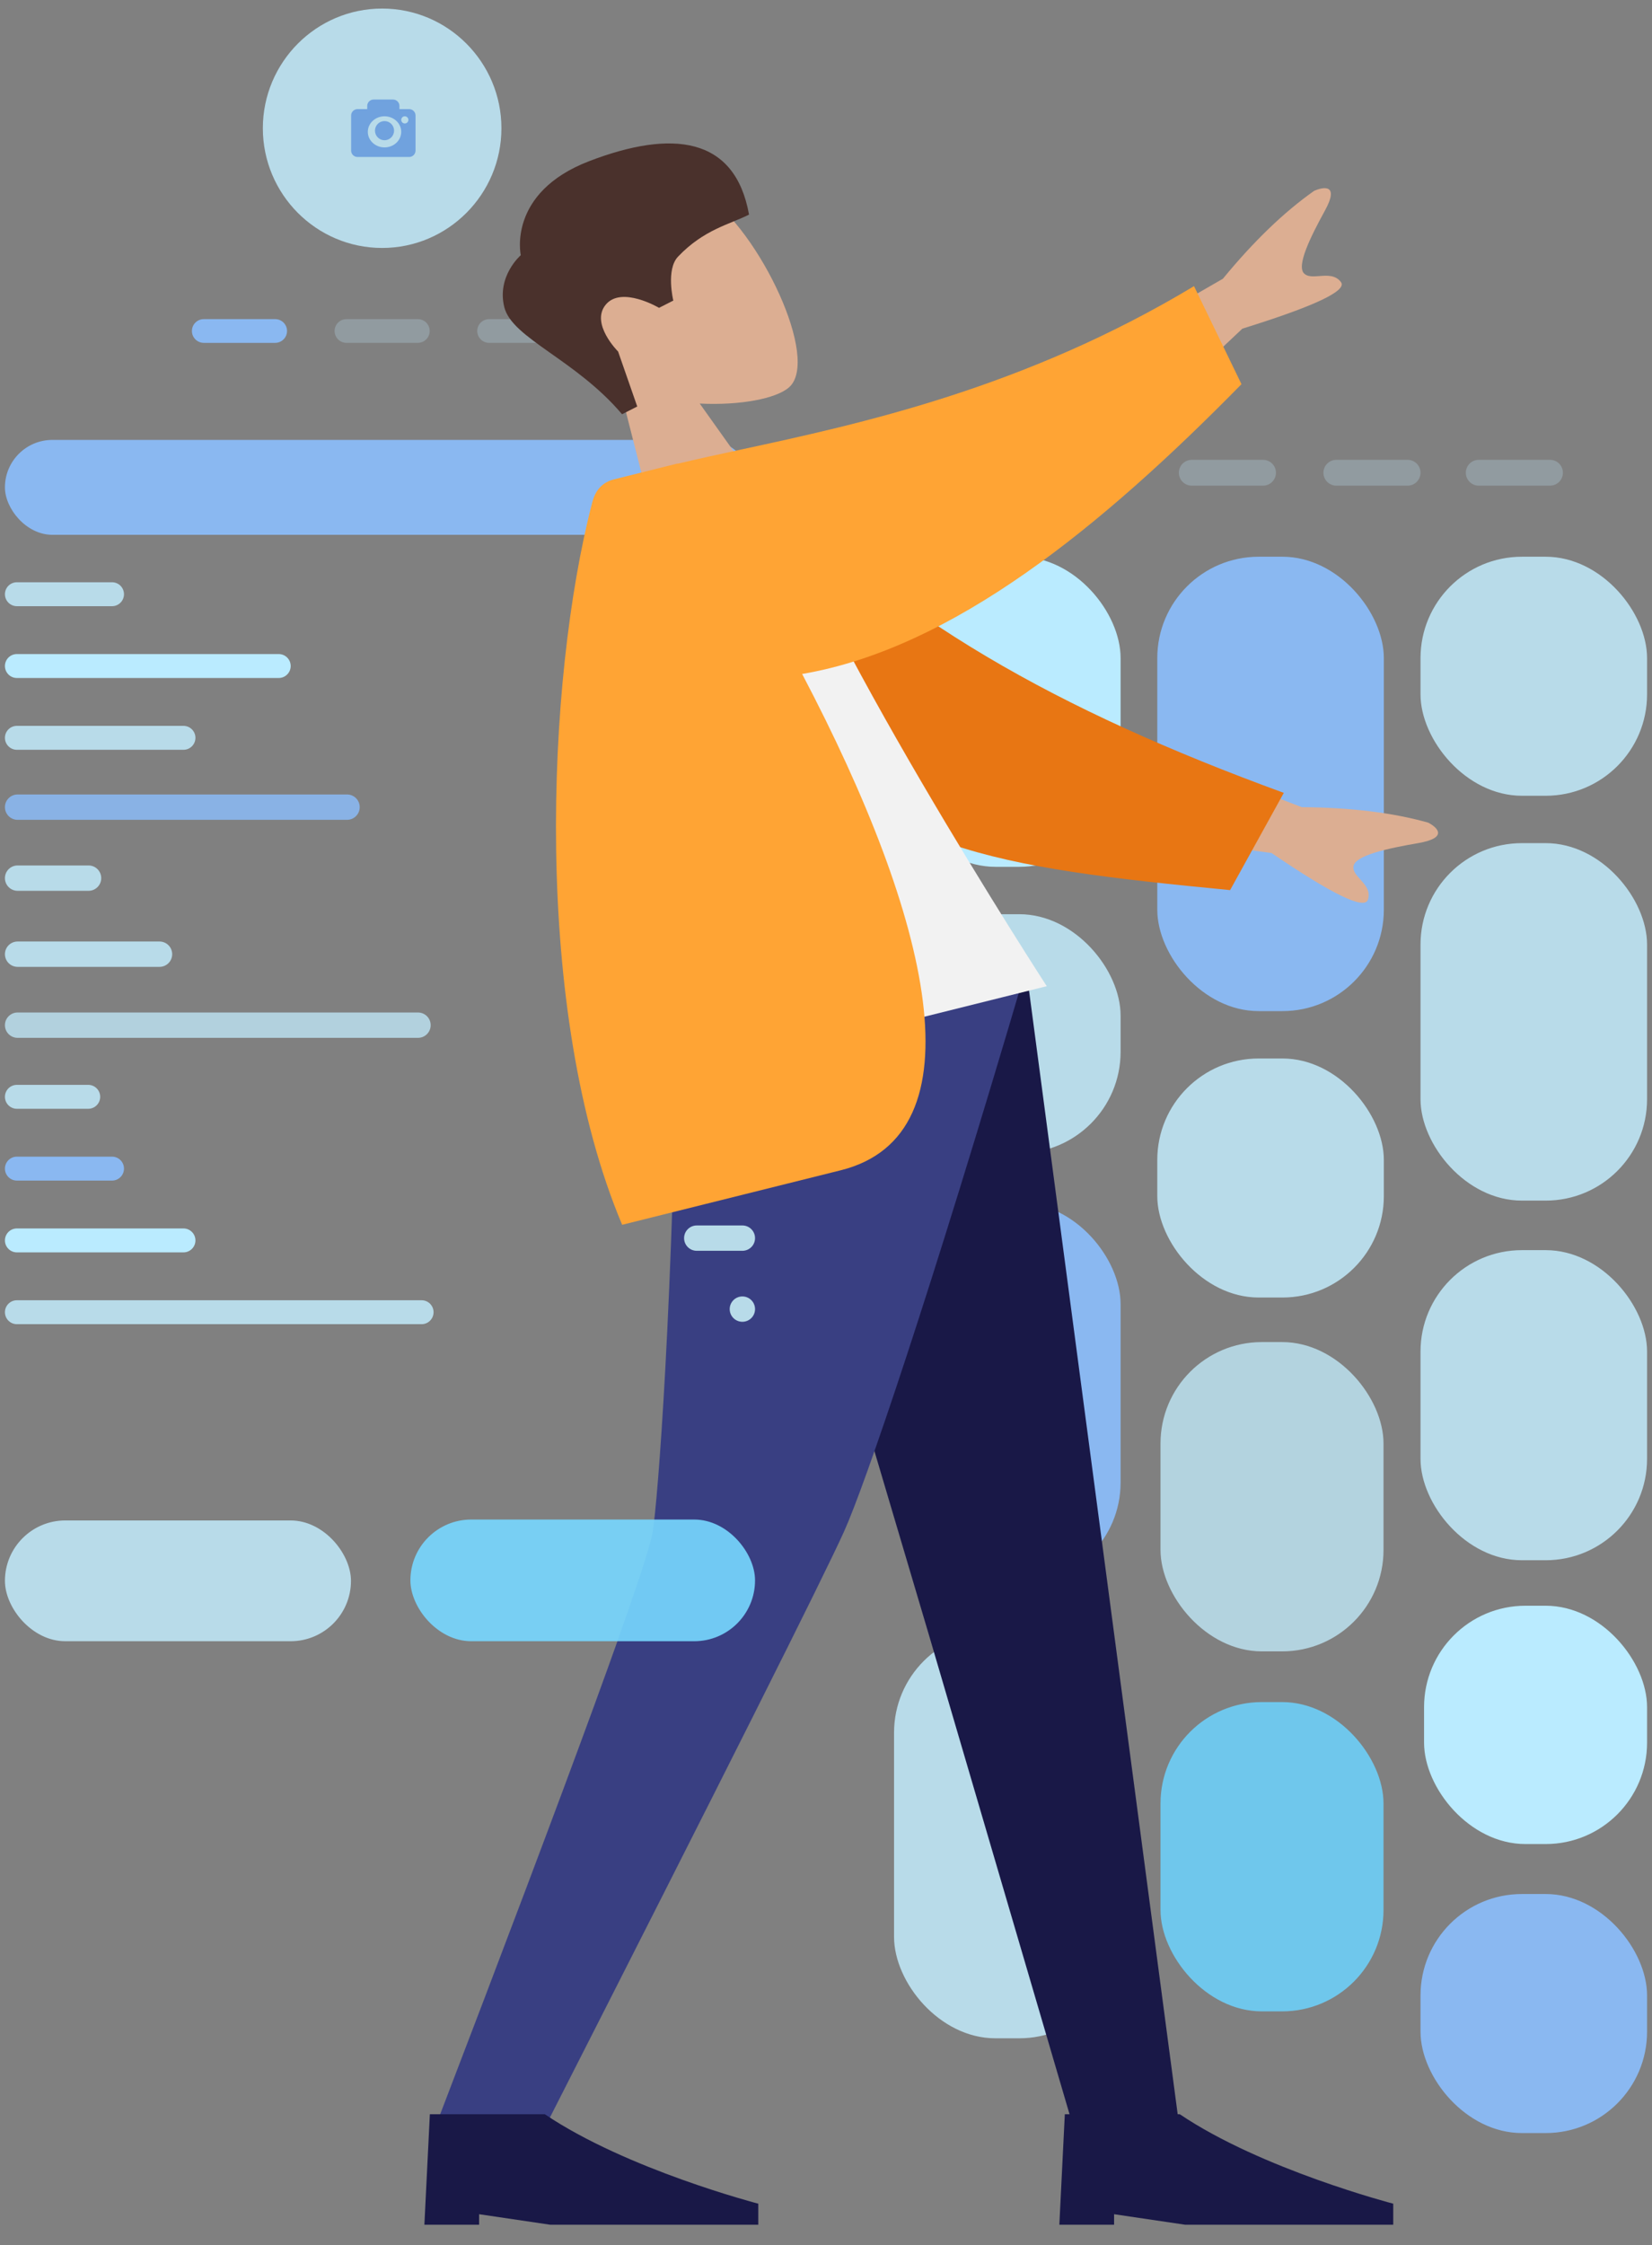 <svg viewBox="38.027 61.312 325.946 442.813" fill="none" xmlns="http://www.w3.org/2000/svg" xmlns:xlink="http://www.w3.org/1999/xlink" overflow="visible" width="325.946px" height="442.813px"><rect x="38.027" y="61.312" width="325.946" height="442.813" fill="#808080" stroke="none"/><g id="Master/Composition/Wireframe"><g id="UI"><g id="Cards"><g id="Group"><g id="Group 7"><rect id="Rectangle 2" x="214.426" y="171.112" width="44.7" height="61.158" rx="20" fill="#BAEBFF"/><rect id="Rectangle 2 Copy 9" x="214.426" y="383.042" width="44.7" height="80.27" rx="20" fill="#B8DBE9"/><rect id="Rectangle 2 Copy 8" x="318.3" y="307.869" width="44.7" height="61.158" rx="20" fill="#B8DBE9"/><rect id="Rectangle 2 Copy" x="266.363" y="171.112" width="44.7" height="89.614" rx="20" fill="#8AB8F1"/><rect id="Rectangle 2 Copy 4" x="318.3" y="227.598" width="44.7" height="70.502" rx="20" fill="#B8DBE9"/><rect id="Rectangle 2 Copy 5" x="266.363" y="270.07" width="44.7" height="47.143" rx="20" fill="#B8DBE9"/><rect id="Rectangle 2 Copy 2" x="318.3" y="171.112" width="44.7" height="47.143" rx="20" fill="#B8DBE9"/><rect id="Rectangle 2 Copy 6" x="214.426" y="298.525" width="44.7" height="75.174" rx="20" fill="#8AB8F1"/><rect id="Rectangle 2 Copy 3" x="214.426" y="241.614" width="44.7" height="47.143" rx="20" fill="#B8DBE9"/><rect id="Rectangle 2 Copy 12" x="318.3" y="434.857" width="44.7" height="47.143" rx="20" fill="#8AB8F1"/><path id="Rectangle" fill-rule="evenodd" clip-rule="evenodd" d="M214 154.548C214 153.141 215.141 152 216.548 152H230.609C232.016 152 233.157 153.141 233.157 154.548V154.548C233.157 155.956 232.016 157.097 230.609 157.097H216.548C215.141 157.097 214 155.956 214 154.548V154.548Z" fill="#B8DBE9"/><path id="Rectangle Copy" opacity="0.3" fill-rule="evenodd" clip-rule="evenodd" d="M242.523 154.548C242.523 153.141 243.664 152 245.071 152H259.132C260.539 152 261.68 153.141 261.68 154.548V154.548C261.68 155.956 260.539 157.097 259.132 157.097H245.071C243.664 157.097 242.523 155.956 242.523 154.548V154.548Z" fill="#B8DBE9"/><path id="Rectangle Copy 2" opacity="0.3" fill-rule="evenodd" clip-rule="evenodd" d="M270.62 154.548C270.62 153.141 271.761 152 273.168 152H287.229C288.636 152 289.777 153.141 289.777 154.548V154.548C289.777 155.956 288.636 157.097 287.229 157.097H273.168C271.761 157.097 270.62 155.956 270.62 154.548V154.548Z" fill="#B8DBE9"/><path id="Rectangle Copy 3" opacity="0.3" fill-rule="evenodd" clip-rule="evenodd" d="M299.143 154.548C299.143 153.141 300.284 152 301.691 152H315.752C317.159 152 318.3 153.141 318.3 154.548V154.548C318.3 155.956 317.159 157.097 315.752 157.097H301.691C300.284 157.097 299.143 155.956 299.143 154.548V154.548Z" fill="#B8DBE9"/><path id="Rectangle Copy 4" opacity="0.3" fill-rule="evenodd" clip-rule="evenodd" d="M327.24 154.548C327.24 153.141 328.381 152 329.788 152H343.849C345.256 152 346.397 153.141 346.397 154.548V154.548C346.397 155.956 345.256 157.097 343.849 157.097H329.788C328.381 157.097 327.24 155.956 327.24 154.548V154.548Z" fill="#B8DBE9"/></g></g></g><g id="Profile"><g id="Group 6"><path id="Rectangle_2" fill-rule="evenodd" clip-rule="evenodd" d="M89.888 86.608C89.888 73.609 100.426 63 113.424 63V63C126.422 63 136.96 73.609 136.96 86.608V86.608C136.96 99.606 126.422 110.215 113.424 110.215V110.215C100.426 110.215 89.888 99.606 89.888 86.608V86.608Z" fill="#B8DBE9"/><path id="Shape" fill-rule="evenodd" clip-rule="evenodd" d="M110.482 82.201C110.482 81.505 111.051 80.942 111.753 80.942H115.566C116.268 80.942 116.837 81.505 116.837 82.201V82.831H118.743C119.445 82.831 120.014 83.394 120.014 84.09V91.014C120.014 91.71 119.445 92.274 118.743 92.274H108.576C107.873 92.274 107.305 91.71 107.305 91.014V84.09C107.305 83.394 107.873 82.831 108.576 82.831H110.482V82.201ZM117.19 87.316C117.19 85.624 115.712 84.247 113.895 84.247C112.078 84.247 110.6 85.624 110.6 87.316C110.6 89.008 112.078 90.385 113.895 90.385C115.712 90.385 117.19 89.008 117.19 87.316ZM117.896 84.247C118.286 84.247 118.602 84.564 118.602 84.955C118.602 85.346 118.286 85.663 117.896 85.663C117.506 85.663 117.19 85.346 117.19 84.955C117.19 84.564 117.506 84.247 117.896 84.247ZM112.012 87.08C112.012 86.037 112.855 85.191 113.895 85.191C114.935 85.191 115.778 86.037 115.778 87.08C115.778 88.123 114.935 88.969 113.895 88.969C112.855 88.969 112.012 88.123 112.012 87.08Z" fill="#70A2DE"/><path id="Rectangle_3" fill-rule="evenodd" clip-rule="evenodd" d="M75.894 126.592C75.894 125.3 76.942 124.252 78.234 124.252H92.32C93.612 124.252 94.659 125.3 94.659 126.592V126.592C94.659 127.884 93.612 128.931 92.32 128.931H78.234C76.942 128.931 75.894 127.884 75.894 126.592V126.592Z" fill="#8AB8F1"/><path id="Rectangle Copy_2" opacity="0.3" fill-rule="evenodd" clip-rule="evenodd" d="M104.042 126.592C104.042 125.3 105.089 124.252 106.381 124.252H120.467C121.759 124.252 122.807 125.3 122.807 126.592V126.592C122.807 127.884 121.759 128.931 120.467 128.931H106.381C105.089 128.931 104.042 127.884 104.042 126.592V126.592Z" fill="#B8DBE9"/><path id="Rectangle Copy 2_2" opacity="0.3" fill-rule="evenodd" clip-rule="evenodd" d="M132.189 126.592C132.189 125.3 133.237 124.252 134.529 124.252H148.615C149.907 124.252 150.954 125.3 150.954 126.592V126.592C150.954 127.884 149.907 128.931 148.615 128.931H134.529C133.237 128.931 132.189 127.884 132.189 126.592V126.592Z" fill="#B8DBE9"/><path id="Rectangle_4" fill-rule="evenodd" clip-rule="evenodd" d="M172.905 178.507C172.905 177.203 173.961 176.147 175.265 176.147H184.64C185.943 176.147 187 177.203 187 178.507V178.507C187 179.81 185.943 180.867 184.64 180.867H175.265C173.961 180.867 172.905 179.81 172.905 178.507V178.507Z" fill="#B8DBE9"/><path id="Rectangle_5" fill-rule="evenodd" clip-rule="evenodd" d="M168.206 192.667C168.206 191.364 169.263 190.307 170.566 190.307H184.64C185.943 190.307 187 191.364 187 192.667V192.667C187 193.971 185.943 195.027 184.64 195.027H170.566C169.263 195.027 168.206 193.971 168.206 192.667V192.667Z" fill="#B8DBE9"/><path id="Rectangle_6" fill-rule="evenodd" clip-rule="evenodd" d="M177.603 206.828C177.603 205.524 178.66 204.468 179.963 204.468H184.64C185.943 204.468 187 205.524 187 206.828V206.828C187 208.131 185.943 209.188 184.64 209.188H179.963C178.66 209.188 177.603 208.131 177.603 206.828V206.828Z" fill="#B8DBE9"/><path id="Rectangle_7" fill-rule="evenodd" clip-rule="evenodd" d="M182.302 220.988C182.302 219.691 183.353 218.628 184.651 218.628V218.628C185.948 218.628 187 219.691 187 220.988V220.988C187 222.286 185.948 223.348 184.651 223.348V223.348C183.353 223.348 182.302 222.286 182.302 220.988V220.988Z" fill="#B8DBE9"/><path id="Rectangle_8" fill-rule="evenodd" clip-rule="evenodd" d="M172.905 235.149C172.905 233.845 173.961 232.789 175.265 232.789H184.64C185.943 232.789 187 233.845 187 235.149V235.149C187 236.452 185.943 237.509 184.64 237.509H175.265C173.961 237.509 172.905 236.452 172.905 235.149V235.149Z" fill="#B8DBE9"/><path id="Rectangle_9" fill-rule="evenodd" clip-rule="evenodd" d="M177.603 249.309C177.603 248.006 178.66 246.949 179.963 246.949H184.64C185.943 246.949 187 248.006 187 249.309V249.309C187 250.612 185.943 251.669 184.64 251.669H179.963C178.66 251.669 177.603 250.612 177.603 249.309V249.309Z" fill="#B8DBE9"/><path id="Rectangle_10" fill-rule="evenodd" clip-rule="evenodd" d="M182.302 263.47C182.302 262.172 183.353 261.11 184.651 261.11V261.11C185.948 261.11 187 262.172 187 263.47V263.47C187 264.767 185.948 265.83 184.651 265.83V265.83C183.353 265.83 182.302 264.767 182.302 263.47V263.47Z" fill="#8AB8F1"/><path id="Rectangle_11" fill-rule="evenodd" clip-rule="evenodd" d="M39 320.112C39 318.808 40.057 317.751 41.36 317.751H121.211C122.515 317.751 123.571 318.808 123.571 320.112V320.112C123.571 321.415 122.515 322.472 121.211 322.472H41.36C40.057 322.472 39 321.415 39 320.112V320.112Z" fill="#B8DBE9"/><path id="Rectangle_12" fill-rule="evenodd" clip-rule="evenodd" d="M177.603 277.63C177.603 276.327 178.66 275.27 179.963 275.27H184.64C185.943 275.27 187 276.327 187 277.63V277.63C187 278.934 185.943 279.99 184.64 279.99H179.963C178.66 279.99 177.603 278.934 177.603 277.63V277.63Z" fill="#8AB8F1"/><path id="Rectangle_13" fill-rule="evenodd" clip-rule="evenodd" d="M172.905 291.79C172.905 290.487 173.961 289.43 175.265 289.43H184.64C185.943 289.43 187 290.487 187 291.79V291.79C187 293.094 185.943 294.151 184.64 294.151H175.265C173.961 294.151 172.905 293.094 172.905 291.79V291.79Z" fill="#B8DBE9"/><path id="Rectangle_14" fill-rule="evenodd" clip-rule="evenodd" d="M39 305.951C39 304.648 40.057 303.591 41.36 303.591H74.227C75.531 303.591 76.587 304.648 76.587 305.951V305.951C76.587 307.255 75.531 308.311 74.227 308.311H41.36C40.057 308.311 39 307.255 39 305.951V305.951Z" fill="#BAEBFF"/><path id="Rectangle_15" fill-rule="evenodd" clip-rule="evenodd" d="M39 291.79C39 290.487 40.057 289.43 41.36 289.43H60.132C61.435 289.43 62.492 290.487 62.492 291.79V291.79C62.492 293.094 61.435 294.151 60.132 294.151H41.36C40.057 294.151 39 293.094 39 291.79V291.79Z" fill="#8AB8F1"/><path id="Rectangle_16" fill-rule="evenodd" clip-rule="evenodd" d="M39 277.63C39 276.327 40.057 275.27 41.36 275.27H55.434C56.737 275.27 57.794 276.327 57.794 277.63V277.63C57.794 278.934 56.737 279.99 55.434 279.99H41.36C40.057 279.99 39 278.934 39 277.63V277.63Z" fill="#B8DBE9"/><path id="Rectangle_17" fill-rule="evenodd" clip-rule="evenodd" d="M39 206.828C39 205.524 40.057 204.468 41.36 204.468H74.227C75.531 204.468 76.587 205.524 76.587 206.828V206.828C76.587 208.131 75.531 209.188 74.227 209.188H41.36C40.057 209.188 39 208.131 39 206.828V206.828Z" fill="#B8DBE9"/><path id="Rectangle_18" fill-rule="evenodd" clip-rule="evenodd" d="M39 192.667C39 191.364 40.057 190.307 41.36 190.307H93.021C94.324 190.307 95.381 191.364 95.381 192.667V192.667C95.381 193.971 94.324 195.027 93.021 195.027H41.36C40.057 195.027 39 193.971 39 192.667V192.667Z" fill="#BAEBFF"/><path id="Rectangle_19" fill-rule="evenodd" clip-rule="evenodd" d="M39 178.507C39 177.203 40.057 176.147 41.36 176.147H60.132C61.435 176.147 62.492 177.203 62.492 178.507V178.507C62.492 179.81 61.435 180.867 60.132 180.867H41.36C40.057 180.867 39 179.81 39 178.507V178.507Z" fill="#B8DBE9"/><rect id="Rectangle 2_2" x="39" y="148.073" width="148" height="18.716" rx="9.358" fill="#8AB8F1"/><rect id="Rectangle 2_3" x="39" y="361.18" width="68.275" height="23.82" rx="11.91" fill="#B8DBE9"/></g></g></g><g id="Character"><g id="Head/Front" transform="rotate(-27 69.722 108.199) translate(69.722 108.199) scale(1.081 1.029)"><g id="Head/Front/Short 2"><g id="Head"><path id="SKIN" fill-rule="evenodd" clip-rule="evenodd" d="M73.935 75.244C80.411 79.147 86.774 81.033 89.76 80.263C97.25 78.333 97.938 50.935 92.143 40.134C86.349 29.333 56.558 24.625 55.057 46.026C54.536 53.453 57.654 60.081 62.262 65.49L54 104H78L73.935 75.244Z" fill="#dcae92"/></g><path id="Hair" fill-rule="evenodd" clip-rule="evenodd" d="M60.418 70.308C57.406 56.907 48.825 47.771 50.135 41.782C51.446 35.792 57.121 34.332 57.121 34.332C57.121 34.332 60.057 22.457 76.056 24.23C92.055 26.004 101.819 32.648 97.603 47.268C93.726 47.268 89.046 45.866 82.576 48.268C79.496 49.411 78.17 55.358 78.17 55.358H75.246C75.246 55.358 70.989 48.301 66.851 50.171C62.713 52.042 64.969 59.259 64.969 59.259L63.529 70.308H60.418Z" fill="#4a312c"/></g></g><g id="Lower Body/Standing" transform="translate(44 252) scale(1.08 1.038)"><g id="Lower Body/Standing/Skinny Jeans"><path id="Leg" fill-rule="evenodd" clip-rule="evenodd" d="M128 0L164.255 127.227L190.707 221H210L181.891 0H128Z" fill="#191847"/><path id="Leg" fill-rule="evenodd" clip-rule="evenodd" d="M118.304 0C117.466 65.574 114.606 101.34 113.726 107.298C112.845 113.256 99.532 151.156 73.786 221H93.773C126.549 153.997 144.846 116.096 148.663 107.298C152.479 98.5 164.259 62.734 182 0H118.304Z" fill="#393f82"/><path id="Shoe" fill-rule="evenodd" clip-rule="evenodd" d="M72 239L73 218L94 218C108.936 228.5 133 235 133 235V239H95L82 237V239H72Z" fill="#191847"/><path id="Shoe_2" fill-rule="evenodd" clip-rule="evenodd" d="M188 239L189 218L210 218C224.936 228.5 249 235 249 235V239H211L198 237V239H188Z" fill="#191847"/></g></g><g id="Upper Body" transform="rotate(-14 40.769 185.373) translate(40.769 185.373) scale(1.082 1.032)"><g id="Upper Body/Pointing Up"><path id="SKIN" fill-rule="evenodd" clip-rule="evenodd" d="M229.36 -9.038L191.456 2.341L201.134 18.463L230.605 1.118C244.362 0.299 250.862 -1.058 250.105 -2.952C249.466 -4.549 247.947 -4.821 246.548 -5.072C245.458 -5.267 244.441 -5.45 243.969 -6.235C242.892 -8.029 246.667 -12.699 250.438 -16.977C254.21 -21.255 251.192 -21.454 249.369 -21.111C243.101 -18.567 236.431 -14.542 229.36 -9.038ZM220.005 92.592L188.107 69.168L181.055 86.599L212.643 99.698C221.577 110.192 226.572 114.566 227.629 112.822C228.521 111.351 227.824 109.974 227.182 108.705C226.682 107.717 226.215 106.795 226.559 105.946C227.344 104.006 233.345 104.21 239.031 104.648C244.717 105.085 243.06 102.555 241.689 101.305C235.885 97.831 228.657 94.926 220.005 92.592Z" fill="#dcae92"/><path id="Coat Back" fill-rule="evenodd" clip-rule="evenodd" d="M138.561 6.087C155.931 38.476 181.05 63.305 217.466 89.116L203.677 104.663C163.018 89.553 141.559 80.436 131.021 49.835C128.376 42.154 126.528 17.671 124.942 4.789L138.561 6.087Z" fill="#e87613"/><path id="Shirt" fill-rule="evenodd" clip-rule="evenodd" d="M90 114H167C167 114 140.837 34.208 140.27 4.472C140.251 3.461 138.384 1.68 137.559 1.913C128.5 4.472 118.172 0 118.172 0C99.918 29.358 93.605 65.505 90 114Z" fill="#F2F2F2"/><path id="Coat Front" fill-rule="evenodd" clip-rule="evenodd" d="M137.486 44.791C149.512 96.377 148.958 138.606 122.407 138.606H81.351C74.83 94.784 91.968 34.024 107.856 3.377C108.463 2.206 109.754 0 112.797 0H124.727C124.732 0.016 124.737 0.032 124.743 0.047C128.332 0.077 132.286 0.208 136.567 0.35C158.608 1.082 189.341 2.102 223.923 -9L228 11.373C196.787 31.448 165.181 46.999 137.486 44.791Z" fill="#ffa434"/></g></g></g><g id="Foreground"><rect id="Rectangle 2 Copy 7" opacity="0.906" x="267" y="326" width="44" height="61" rx="20" fill="#B8DBE9"/><rect id="Rectangle 2 Copy 10" opacity="0.866" x="267" y="397" width="44" height="61" rx="20" fill="#6DD2FC"/><rect id="Rectangle 2 Copy 11" x="319" y="378" width="44" height="47" rx="20" fill="#BAEBFF"/><path id="Rectangle_20" fill-rule="evenodd" clip-rule="evenodd" d="M182 319.5C182 318.119 183.119 317 184.5 317V317C185.881 317 187 318.119 187 319.5V319.5C187 320.881 185.881 322 184.5 322V322C183.119 322 182 320.881 182 319.5V319.5Z" fill="#B8DBE9"/><path id="Rectangle_21" fill-rule="evenodd" clip-rule="evenodd" d="M173 305.5C173 304.119 174.119 303 175.5 303H184.5C185.881 303 187 304.119 187 305.5V305.5C187 306.881 185.881 308 184.5 308H175.5C174.119 308 173 306.881 173 305.5V305.5Z" fill="#B8DBE9"/><path id="Rectangle_22" opacity="0.89" fill-rule="evenodd" clip-rule="evenodd" d="M39 263.5C39 262.119 40.119 261 41.5 261H120.5C121.881 261 123 262.119 123 263.5V263.5C123 264.881 121.881 266 120.5 266H41.5C40.119 266 39 264.881 39 263.5V263.5Z" fill="#B8DBE9"/><path id="Rectangle_23" fill-rule="evenodd" clip-rule="evenodd" d="M39 249.5C39 248.119 40.119 247 41.5 247H69.5C70.881 247 72 248.119 72 249.5V249.5C72 250.881 70.881 252 69.5 252H41.5C40.119 252 39 250.881 39 249.5V249.5Z" fill="#B8DBE9"/><path id="Rectangle_24" fill-rule="evenodd" clip-rule="evenodd" d="M39 234.5C39 233.119 40.119 232 41.5 232H55.5C56.881 232 58 233.119 58 234.5V234.5C58 235.881 56.881 237 55.5 237H41.5C40.119 237 39 235.881 39 234.5V234.5Z" fill="#B8DBE9"/><path id="Rectangle_25" opacity="0.89" fill-rule="evenodd" clip-rule="evenodd" d="M39 220.5C39 219.119 40.119 218 41.5 218H106.5C107.881 218 109 219.119 109 220.5V220.5C109 221.881 107.881 223 106.5 223H41.5C40.119 223 39 221.881 39 220.5V220.5Z" fill="#8AB8F1"/><rect id="Rectangle 2_4" opacity="0.908" x="119" y="361" width="68" height="24" rx="12" fill="#77D6FE"/></g></g></svg>